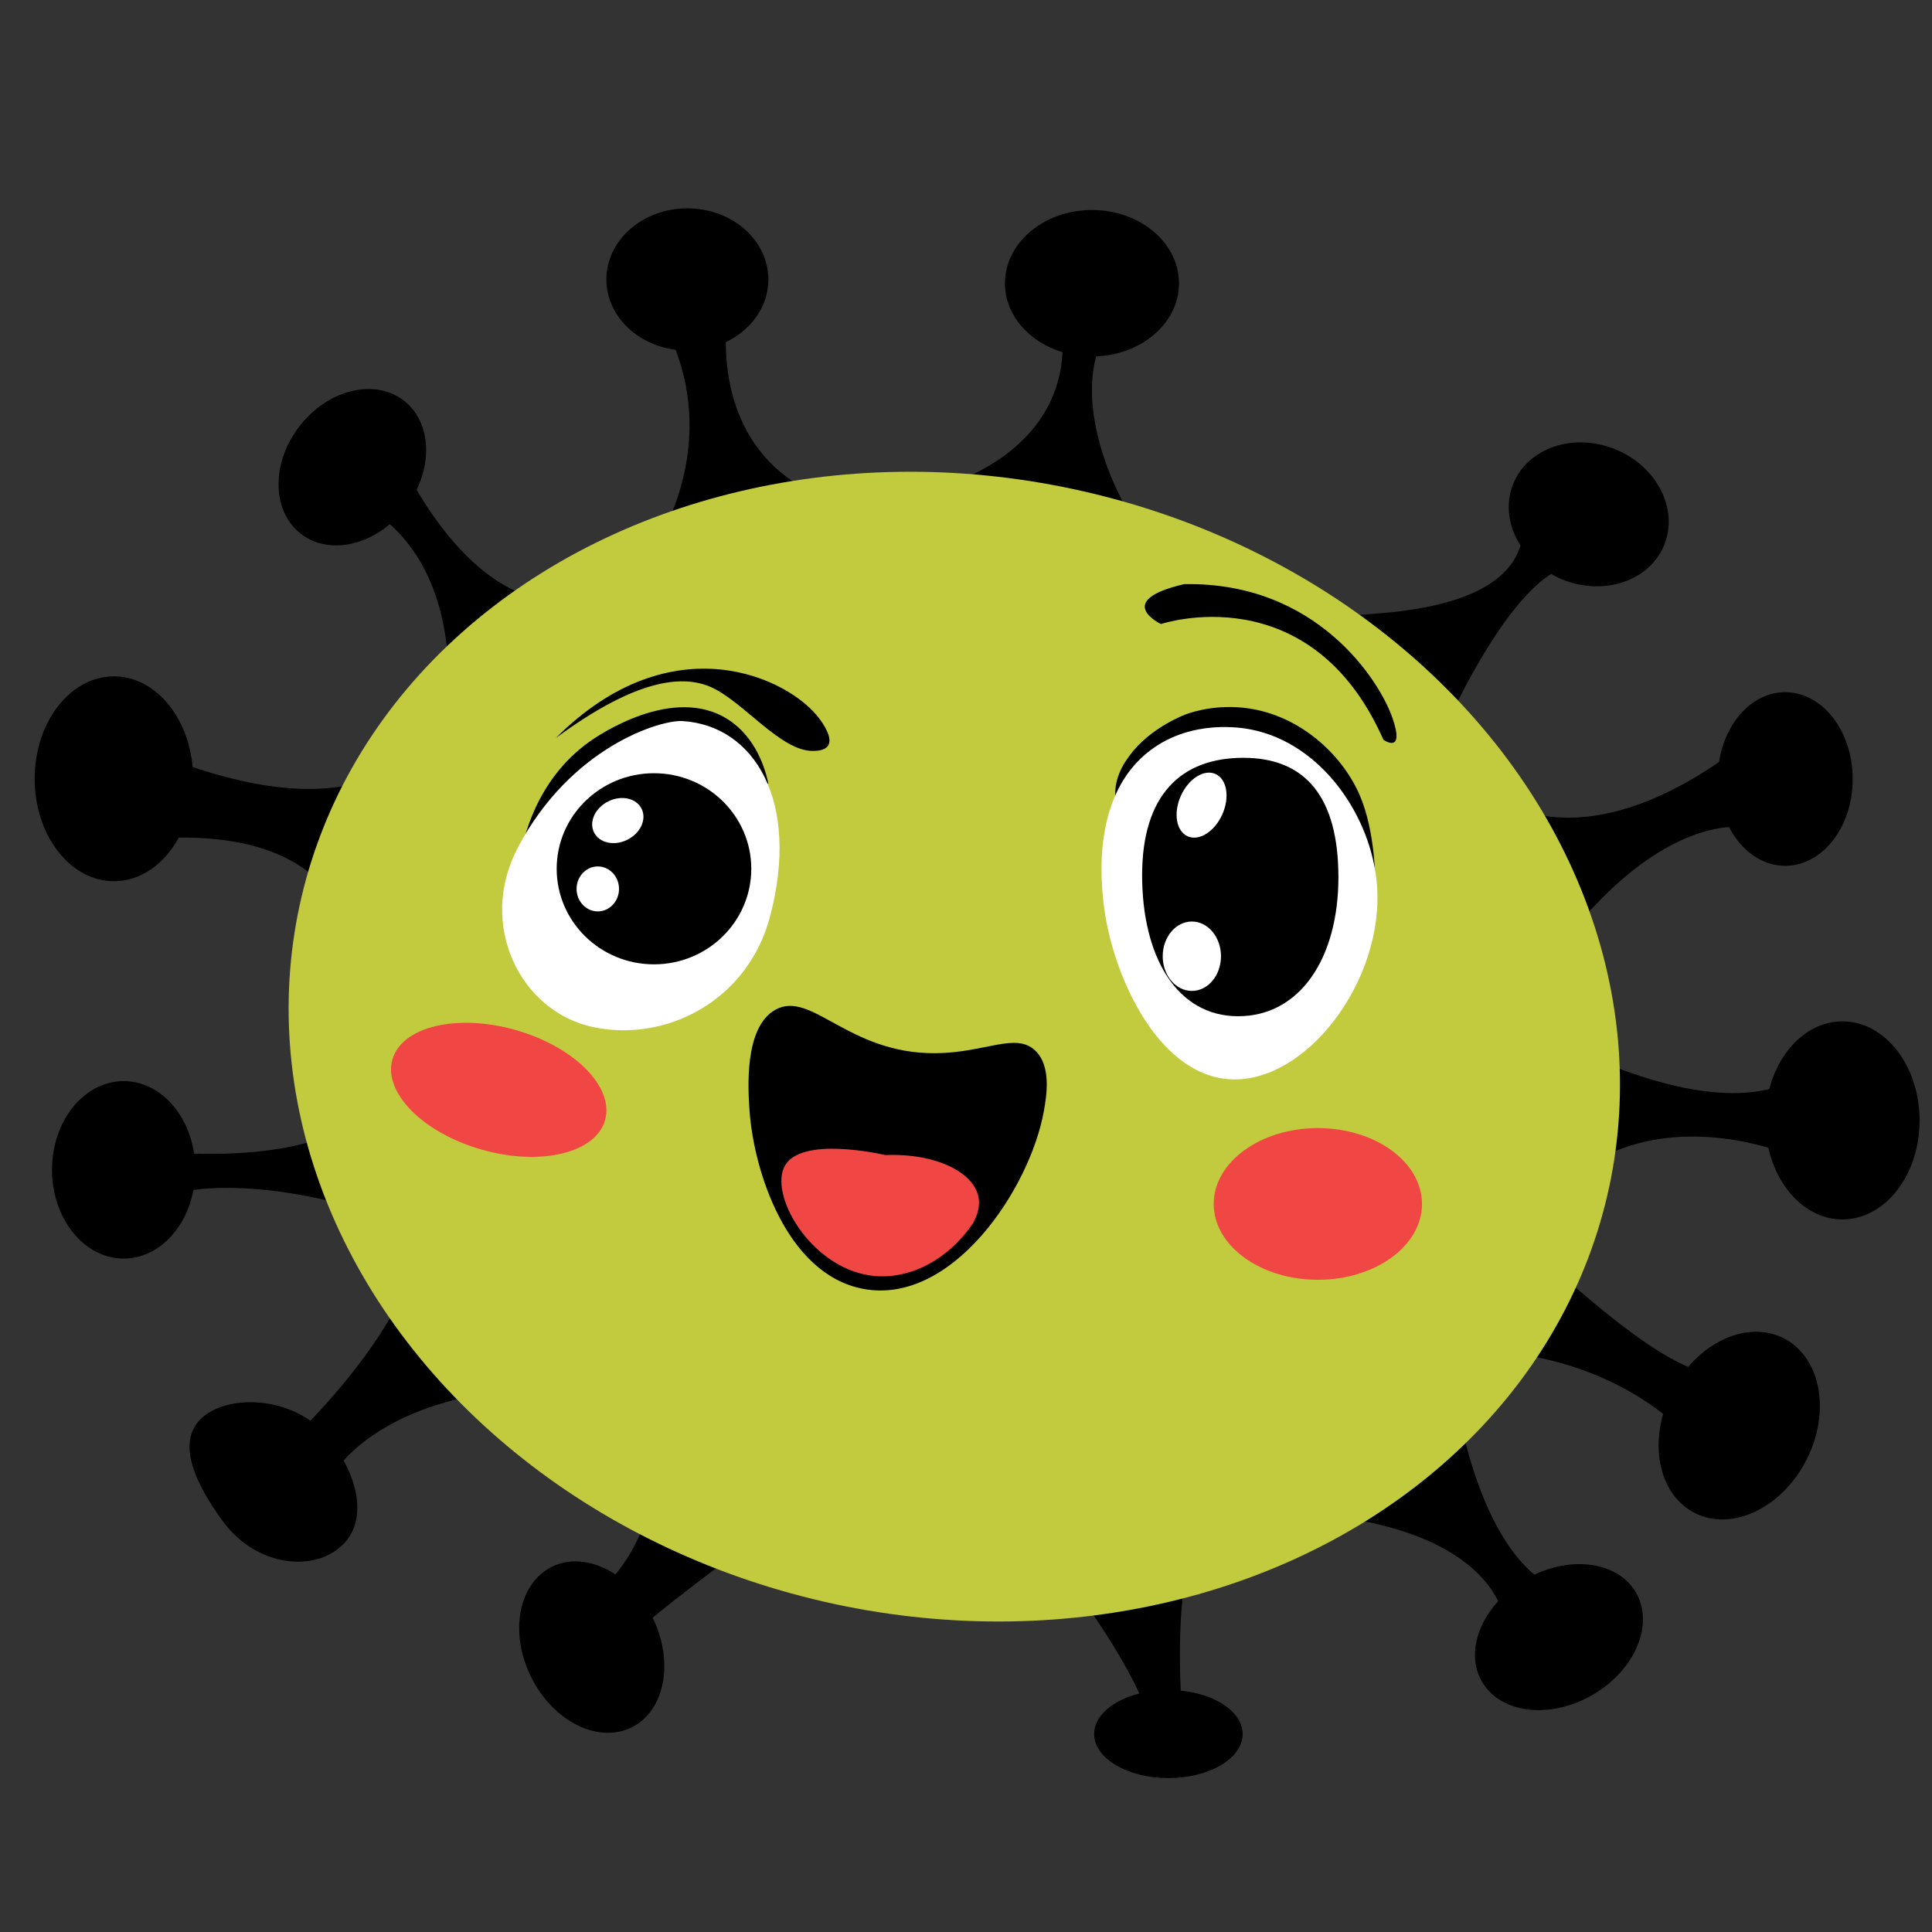 <?xml version="1.0" encoding="utf-8"?>
<!-- Generator: Adobe Illustrator 24.0.0, SVG Export Plug-In . SVG Version: 6.00 Build 0)  -->
<svg version="1.1" id="Layer_1" xmlns="http://www.w3.org/2000/svg" xmlns:xlink="http://www.w3.org/1999/xlink" x="0px" y="0px"
	 viewBox="0 0 500 500" style="enable-background:new 0 0 500 500;" xml:space="preserve">
<rect x="0" y="0" width="500" height="500" fill="#333333" stroke="none"/>
<style type="text/css">
	.st0{fill:#F14744;}
	.st1{fill:#FFFFFF;}
	.st2{fill:#C2CB3E;}
	.st3{fill:#563069;}
</style>
<g>
	<g>
		<g>
			<path d="M417.96,116.24c-10.8-4.35-22.59-0.32-26.35,9c-2.11,5.25-1.23,11.05,1.88,15.9c-2.06,7.24-10.22,15.3-35.35,17.49
				l-13.53,1.11l24.18,40.37c0,0,16.08-40.95,32.63-51.57c0.94,0.53,1.91,1.03,2.95,1.45c10.8,4.35,22.59,0.32,26.35-9
				C434.46,131.67,428.75,120.59,417.96,116.24z"/>
			<path d="M462.01,179.14c-8.48,0-15.54,7.77-17.13,18.07c-39.65,27.17-60.57,7.56-60.57,7.56l14.97,46.25
				c21.1-30.18,38.95-36.21,48.17-37c3.13,6.06,8.48,10.05,14.56,10.05c9.65,0,17.47-10.06,17.47-22.46S471.66,179.14,462.01,179.14
				z"/>
			<path d="M476.82,264.33c-8.81,0-16.28,7.34-18.93,17.51c-24.4,5.99-60.6-15.51-60.6-15.51s-21.63,70.21,4.33,42.93
				c18.54-19.49,43.35-15.89,56.02-12.24c2.39,10.71,10.06,18.57,19.18,18.57c11.03,0,19.97-11.47,19.97-25.62
				C496.79,275.8,487.85,264.33,476.82,264.33z"/>
			<path d="M461.64,346.35c-7.81-3.99-17.83-0.68-24.74,7.4c-7.74-3.24-20.98-12.25-43.71-33.85
				c-53.68-51.02-23.51,30.17-23.51,30.17s33.19-5.46,60.74,15.84c-3.09,10.76,0.02,21.48,8.14,25.63
				c9.61,4.91,22.56-1.23,28.94-13.7C473.87,365.35,471.25,351.26,461.64,346.35z"/>
			<path d="M423.4,412.17c-4.45-7.71-15.87-9.57-26.32-4.64c-17.63-14.93-21.42-53.47-21.42-53.47s-100.71,34.38-42.81,37.27
				c37.94,1.89,50.63,14.54,54.88,23.04c-5.85,6.41-7.79,14.63-4.21,20.83c4.78,8.27,17.58,9.82,28.59,3.46
				C423.12,432.3,428.18,420.44,423.4,412.17z"/>
			<path d="M305.58,437.53c-0.43-9.01-0.91-32.93,5.53-40.43c7.99-9.32-39.93,4.66-39.93,4.66s16.72,21.1,23.68,36.51
				c-6.88,1.74-11.7,5.78-11.7,10.49c0,6.29,8.6,11.4,19.22,11.4c10.61,0,19.22-5.1,19.22-11.4
				C321.59,443.11,314.66,438.44,305.58,437.53z"/>
			<path d="M200.64,394.65c0,0-22.18-62.56-28.17-22.63c-2.86,19.04-8.28,29.6-13.18,35.44c-5.34-3.52-11.44-4.49-16.51-1.95
				c-8.65,4.32-11.02,17.12-5.29,28.58c5.73,11.46,17.38,17.25,26.03,12.93c8.59-4.29,10.98-16.95,5.39-28.36
				C181.13,408.55,200.64,394.65,200.64,394.65z"/>
			<path d="M141.18,359.16l-0.22-1.11c0,0-30.84-68.1-31.5-42.15c-0.5,19.61-19.74,42-29.12,51.78c-8.7-6.07-20.81-6.14-27.11-1.53
				c-7.79,5.69-3.74,16.37,4.38,27.47c8.11,11.1,21.78,13.17,29.56,7.47c6.63-4.84,6.85-13.75,1.77-23.13
				C106.58,358.66,141.18,359.16,141.18,359.16z"/>
			<path d="M93.71,288.17c-9.82,9.99-32.03,10.73-43.47,10.39c-1.59-10.68-9.14-18.77-18.23-18.77c-10.25,0-18.55,10.28-18.55,22.96
				c0,12.68,8.31,22.96,18.55,22.96c8.8,0,16.15-7.59,18.06-17.77c22.17-2.79,48.52,6.62,48.52,6.62S107.24,274.42,93.71,288.17z"/>
			<path d="M103.69,196.78c-14.4,12.2-38.91,6.78-53.83,1.73c-1.17-13.2-9.84-23.47-20.37-23.47c-11.33,0-20.52,11.87-20.52,26.51
				c0,14.64,9.19,26.51,20.52,26.51c6.94,0,13.07-4.47,16.78-11.28c44.55-0.48,44.78,29.25,44.78,29.25S125.43,178.36,103.69,196.78
				z"/>
			<path d="M143.84,155.51c-17.4-0.66-30.42-19.16-36.02-28.75c4.17-8.6,3.04-18.2-3.33-23.11c-7.58-5.83-19.68-2.83-27.02,6.7
				s-7.15,22,0.43,27.83c6.32,4.86,15.77,3.57,22.99-2.52c17.79,15.83,14.99,43.35,14.99,43.35S167.36,156.4,143.84,155.51z"/>
			<path d="M214.61,129.34c-23.3-8.6-26.75-29.32-26.77-40.8c6.56-3.11,11.01-9.2,11.01-16.21c0-10.17-9.39-18.41-20.96-18.41
				c-11.58,0-20.96,8.24-20.96,18.41c0,9.26,7.79,16.9,17.92,18.2c9.19,24.08-1.85,44.82-4.2,48.78c-0.26,0.45-0.42,0.68-0.42,0.68
				l0.15-0.23C170.4,139.75,247.66,141.54,214.61,129.34z"/>
			<path d="M305.12,73.32c0-10.48-10.08-18.97-22.52-18.97c-12.44,0-22.52,8.49-22.52,18.97c0,8.22,6.22,15.2,14.9,17.83
				c-0.44,9.58-5.06,24.22-26.88,33.3l43.04,6.43c0,0-12.17-20.89-7.47-38.65C295.61,91.77,305.12,83.49,305.12,73.32z"/>
		</g>
	</g>
	
		<ellipse transform="matrix(0.21 -0.978 0.978 0.21 -69.996 455.479)" class="st2" cx="246.97" cy="271.07" rx="147.5" ry="173.28"/>
	<g>
		<g>
			<g>
				<path d="M270.17,287.45c-3.62,20.3-23.86,50.56-46.91,46.08c-19.77-3.85-28.21-30.67-29.28-46.08
					c-0.37-5.29-1.51-21.61,6.71-26.14c9.31-5.13,18.74,11.41,41.39,11.26c12.87-0.09,20.78-5.5,25.85-0.67
					C272.12,275.9,270.86,283.54,270.17,287.45z"/>
				<path class="st0" d="M203.19,301.59c4.36-7.38,23.92-3.12,25.95-2.66c13.12-0.51,22.75,4.45,24.07,10.76
					c0.27,1.27,0.4,3.56-1.33,6.77c-6.44,9.62-16.78,15.03-26.62,13.64C209.61,327.89,198.83,308.96,203.19,301.59z"/>
			</g>
			<g>
				<g>
					<path d="M288.59,206.09c-0.01-0.52,0-1.3,0.11-2.22c0.49-3.93,2.42-6.65,3.55-8.21c5.51-7.58,14.86-10.87,14.86-10.87
						c1.62-0.57,8.9-2.99,17.97-1.11c12.62,2.61,22.6,12.28,26.84,22.18c4.03,9.41,4.09,21.89,4.1,25.95c0,0.33,0,0.6,0,0.78
						c-9.97-5.06-21.11-10.16-33.39-14.97C310.6,212.9,299.17,209.13,288.59,206.09z"/>
					<path class="st1" d="M356.36,229.05c1.92,24.78-18.46,51.62-38.27,50.25c-18.9-1.31-30.55-27.82-32.5-45.7
						c-0.62-5.64-3.06-28.06,12.2-39.49c10.82-8.1,23.92-5.73,25.95-5.32C342.17,192.42,355,211.42,356.36,229.05z"/>
					<path d="M346.38,227.06c0,20.83-9.91,35.94-25.95,35.94c-16.05,0-24.85-15.66-24.85-36.49c0-20.83,10.13-30.39,26.18-30.39
						C337.81,196.11,346.38,206.23,346.38,227.06z"/>
					<path class="st1" d="M305.6,205.97c-1.99,4.45-1.2,9.13,1.76,10.46c2.96,1.33,6.98-1.21,8.97-5.66
						c1.99-4.45,1.2-9.13-1.76-10.46C311.61,198.98,307.59,201.52,305.6,205.97z"/>
					<ellipse class="st1" cx="308.45" cy="247.47" rx="7.54" ry="8.98"/>
				</g>
				<g>
					<path d="M134.64,221.73c0.73-4.23,3.92-19.8,17.91-29.78c1.89-1.35,21.73-15.1,36.1-5.6c7.13,4.72,9.44,12.85,10.2,16.42
						C177.45,209.09,156.05,215.41,134.64,221.73z"/>
					<path class="st1" d="M134,219.38c-10.5,19.98,0.66,42.46,19.55,46.44c18.89,3.98,40.01-6.85,45.75-28.67
						c7.82-29.73-3.99-49.36-22.66-50.54C170.95,186.25,147.73,193.28,134,219.38z"/>
					<ellipse cx="169.25" cy="224.84" rx="25.18" ry="24.73"/>
					<g>
						<path class="st1" d="M166.05,209.31c-1.36-2.75-5.22-3.61-8.62-1.92c-3.4,1.68-5.06,5.27-3.71,8.02
							c1.36,2.75,5.22,3.61,8.62,1.93C165.75,215.65,167.41,212.06,166.05,209.31z"/>
						<ellipse class="st1" cx="154.71" cy="230.05" rx="5.49" ry="5.82"/>
					</g>
				</g>
			</g>
			<g>
				<ellipse class="st0" cx="341.06" cy="311.58" rx="26.95" ry="19.63"/>
				<path class="st0" d="M156.59,289.9c-2.44,8.54-16.73,11.96-31.93,7.62c-15.2-4.33-25.54-14.78-23.11-23.32
					c2.44-8.54,16.73-11.96,31.93-7.62C148.68,270.91,159.02,281.35,156.59,289.9z"/>
			</g>
		</g>
		<g>
			<path d="M300.46,161.5c0,0,38.6-12.98,57.57,29.95c0,0,5.66,3.99,2.33-5.66c-3.33-9.65-19.63-35.27-53.91-34.61
				C287.82,155.51,300.46,161.5,300.46,161.5z"/>
			<path d="M143.84,191.01c21.68-16.02,33.51-16.24,40.37-13.09c8.33,3.82,17.86,16.5,26.18,16.42c0.81-0.01,3.1-0.03,3.94-1.42
				c1.25-2.04-1.4-5.74-2.17-6.79C204.41,175.48,174.01,160.84,143.84,191.01z"/>
		</g>
	</g>
</g>
</svg>
